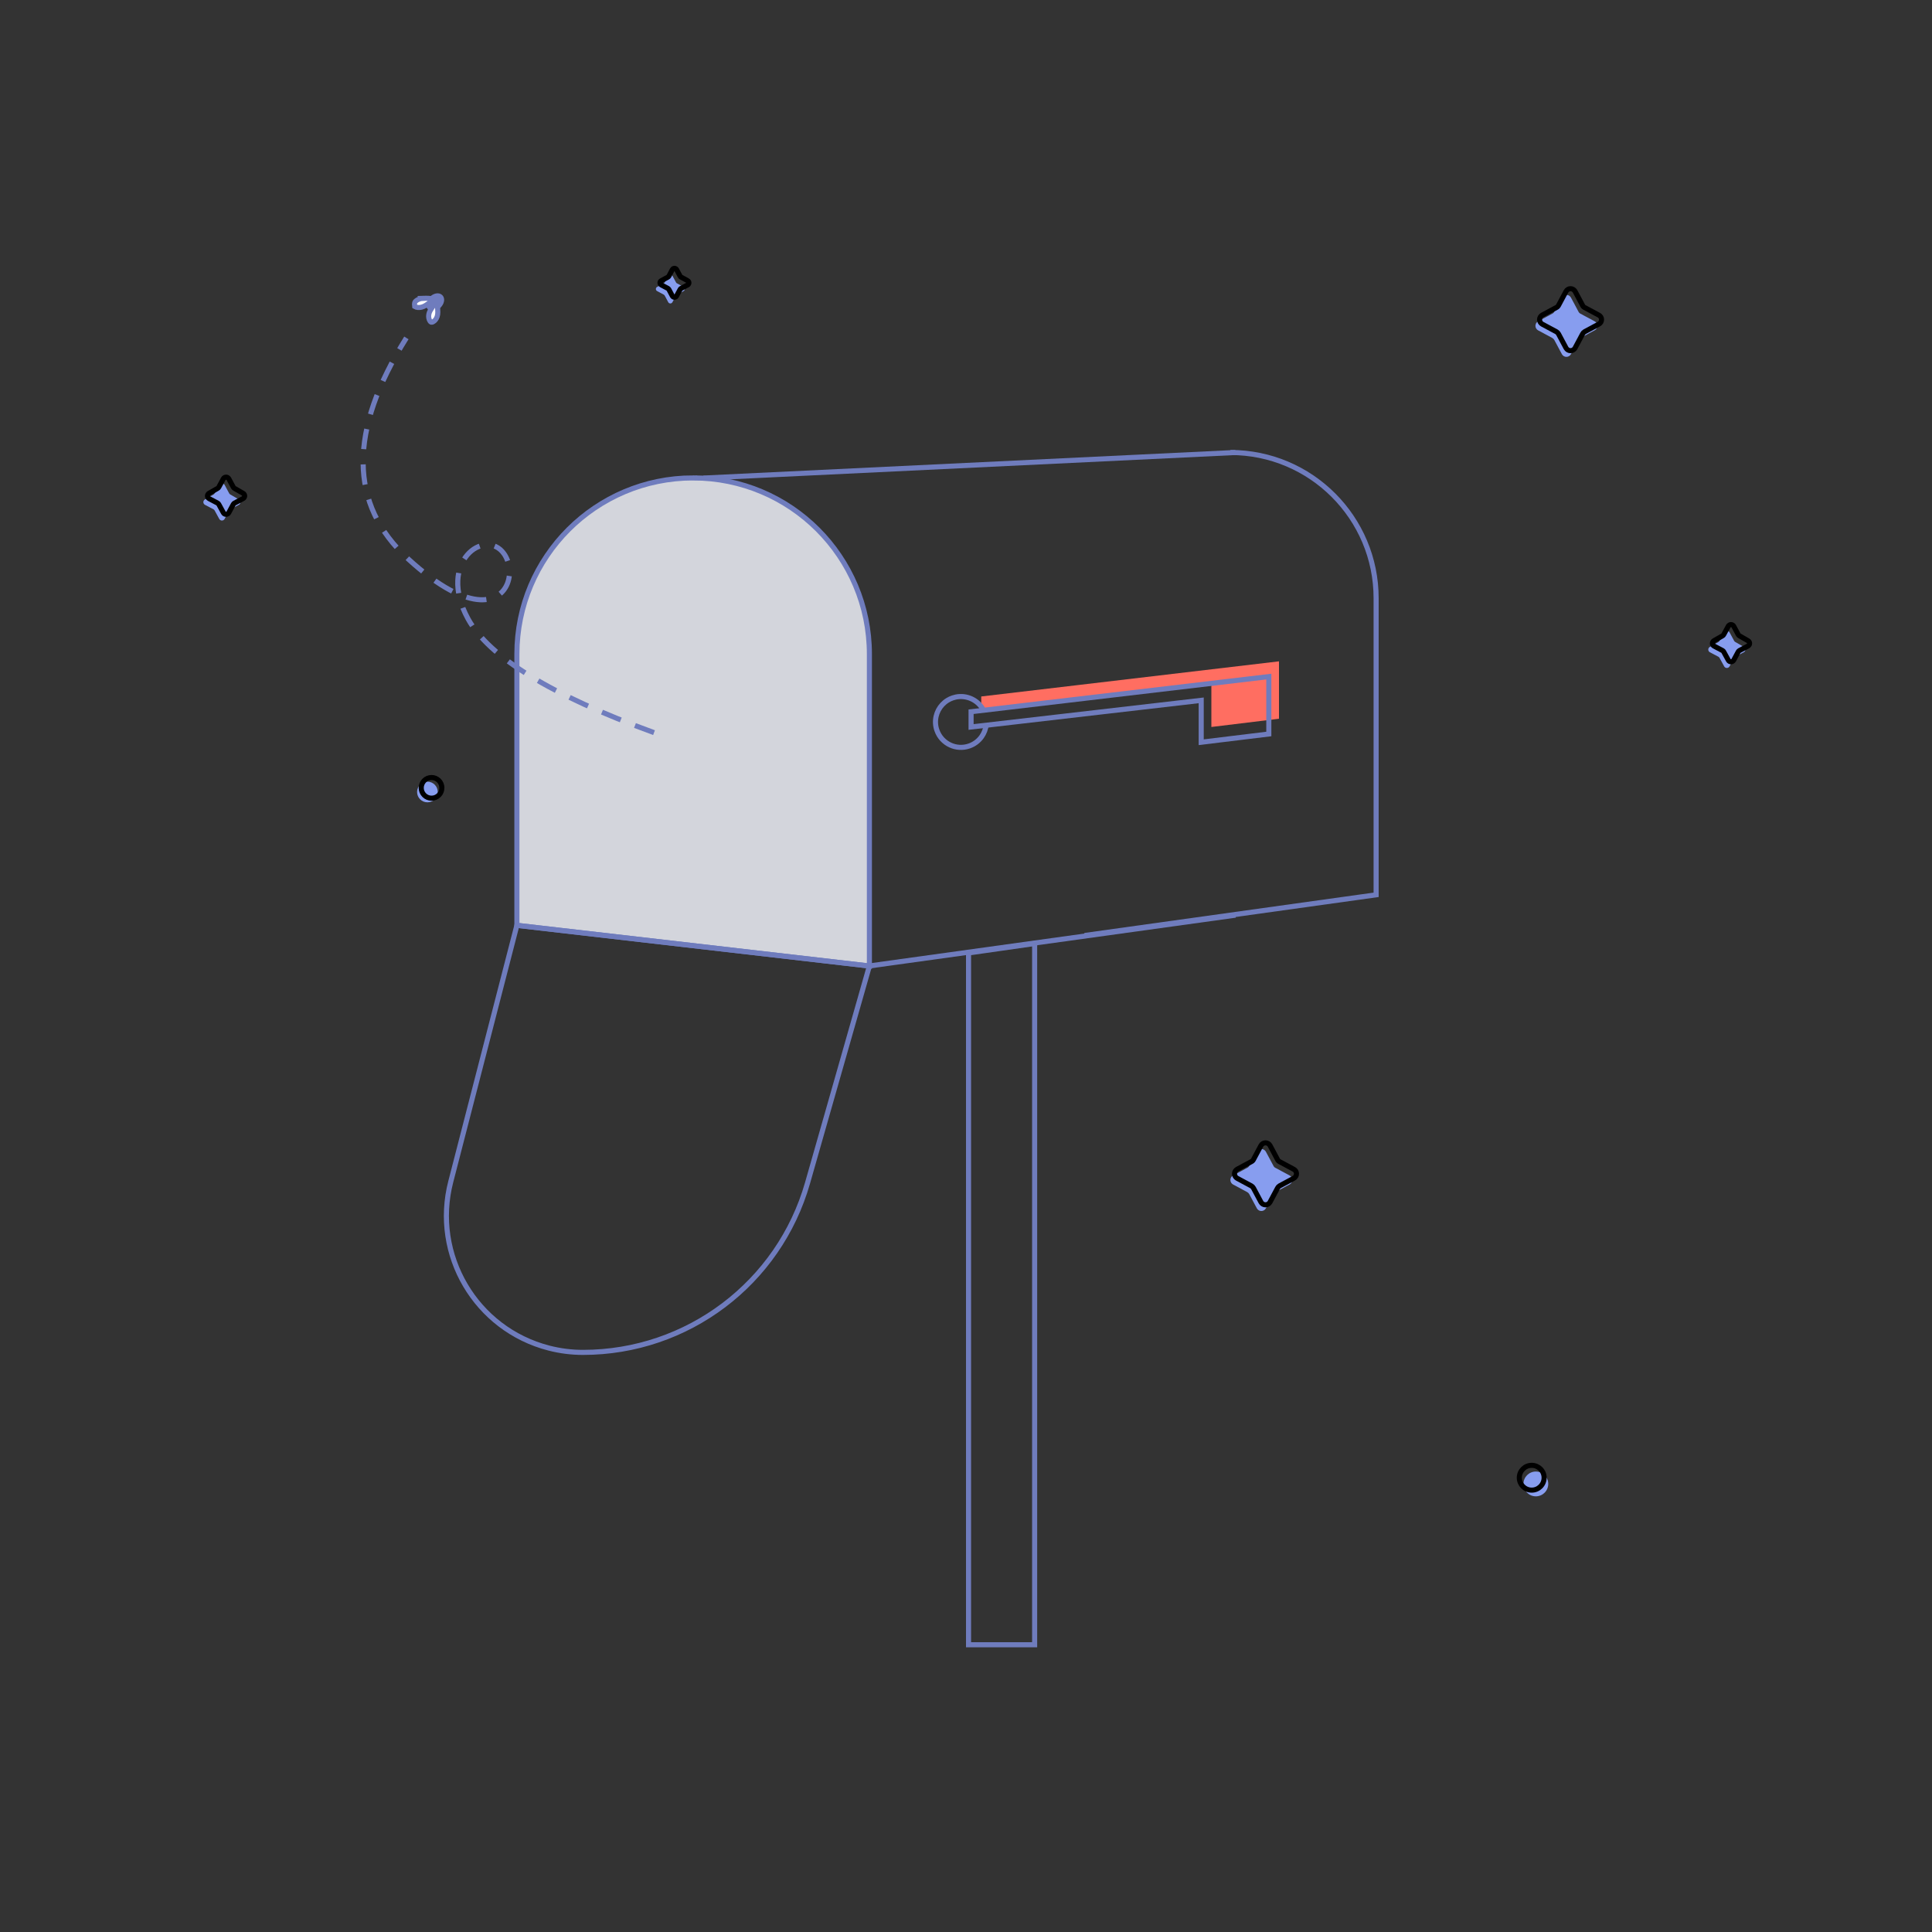 <svg xmlns="http://www.w3.org/2000/svg" width="380" height="380" viewBox="0 0 380 380">
    <rect x="0" y="0" width="380" height="380" fill="#333333" stroke="none"/>
    <g fill="none" fill-rule="evenodd">
        <g transform="translate(39.995 52.78)">
            <g fill-rule="nonzero" transform="translate(258.836 235.434)">
                <circle cx="3.251" cy="3.658" r="2.438" fill="#879DEF"/>
                <circle cx="2.438" cy="2.438" r="2.438" stroke="#000"/>
            </g>
            <g fill-rule="nonzero">
                <path fill="#879DEF" d="M4.064 2.845c0 1.122-.91 2.032-2.032 2.032C.91 4.877 0 3.967 0 2.845 0 1.723.91.813 2.032.813c1.122 0 2.032.91 2.032 2.032z" transform="translate(42.041 100.15)"/>
                <path stroke="#000" d="M4.877 2.032c0 1.122-.91 2.032-2.032 2.032-1.122 0-2.032-.91-2.032-2.032C.813.91 1.723 0 2.845 0c1.122 0 2.032.91 2.032 2.032h0z" transform="translate(42.041 100.15)"/>
            </g>
            <g fill-rule="nonzero">
                <path fill="#879DEF" d="M5.33 3.432c-.107-.058-.194-.144-.252-.25l-.89-1.654c-.107-.19-.31-.309-.531-.309-.22 0-.424.118-.532.309l-.899 1.655c-.051.107-.136.194-.241.249l-1.673.956C.119 4.495 0 4.696 0 4.914c0 .219.12.42.312.527l1.673.88c.105.055.19.142.241.248l.9 1.646c.102.196.307.32.531.32.224 0 .429-.124.532-.32l.89-1.646c.057-.105.144-.191.25-.248l1.663-.88c.199-.102.323-.305.323-.527 0-.22-.124-.424-.323-.526L5.33 3.432z" transform="translate(0 41.068)"/>
                <path stroke="#000" d="M6.142 2.212c-.106-.057-.193-.143-.251-.248L5 .309C4.895.119 4.692 0 4.47 0c-.22 0-.424.118-.532.309L3.04 1.964c-.051.106-.136.194-.242.248l-1.672.957c-.193.107-.312.308-.312.526 0 .219.12.42.312.526l1.672.88c.106.055.19.143.242.25l.9 1.645c.102.196.307.32.53.32.224 0 .43-.124.533-.32L5.89 5.35c.058-.105.145-.191.251-.248l1.663-.88c.198-.103.323-.305.323-.527 0-.22-.125-.424-.323-.526l-1.663-.957z" transform="translate(0 41.068)"/>
            </g>
            <g fill-rule="nonzero">
                <path fill="#879DEF" d="M5.33 3.432c-.107-.058-.194-.144-.252-.25l-.89-1.654c-.107-.19-.31-.309-.531-.309-.22 0-.424.118-.532.309l-.899 1.655c-.051.107-.136.194-.241.249l-1.673.956C.119 4.495 0 4.696 0 4.914c0 .219.12.42.312.527l1.673.88c.105.055.19.142.241.248l.9 1.646c.102.196.307.32.531.32.224 0 .429-.124.532-.32l.89-1.646c.057-.105.144-.191.25-.248l1.663-.88c.199-.102.323-.305.323-.527 0-.22-.124-.424-.323-.526L5.33 3.432z" transform="translate(296 70.068)"/>
                <path stroke="#000" d="M6.142 2.212c-.106-.057-.193-.143-.251-.248L5 .309C4.895.119 4.692 0 4.47 0c-.22 0-.424.118-.532.309L3.04 1.964c-.051.106-.136.194-.242.248l-1.672.957c-.193.107-.312.308-.312.526 0 .219.12.42.312.526l1.672.88c.106.055.19.143.242.25l.9 1.645c.102.196.307.32.53.32.224 0 .43-.124.533-.32L5.89 5.35c.058-.105.145-.191.251-.248l1.663-.88c.198-.103.323-.305.323-.527 0-.22-.125-.424-.323-.526l-1.663-.957z" transform="translate(296 70.068)"/>
            </g>
            <g fill-rule="nonzero">
                <path fill="#D2DCFF" d="M13.18 7.912L10.033 6.22c-.197-.107-.36-.27-.466-.468L7.88 2.595C7.683 2.228 7.302 2 6.887 2c-.415 0-.797.228-.994.595L4.207 5.752c-.108.198-.27.36-.467.468L.593 7.912C.228 8.11 0 8.492 0 8.909c0 .416.228.799.593.997l3.147 1.691c.197.108.36.27.467.469l1.686 3.157c.197.366.579.594.994.594.415 0 .796-.228.993-.594l1.687-3.157c.107-.199.269-.361.466-.469l3.147-1.646c.39-.19.637-.585.637-1.02 0-.434-.247-.83-.637-1.02z" transform="translate(96.005 54.22)"/>
                <path stroke="#000" d="M13.993 6.693L10.846 5c-.197-.108-.36-.27-.467-.468L8.693 1.376C8.496 1.009 8.114.78 7.7.78c-.415 0-.796.228-.993.595L5.019 4.533c-.107.198-.269.36-.466.468L1.406 6.693c-.366.197-.593.58-.593.996 0 .417.227.8.593.997l3.147 1.692c.197.108.36.27.466.468l1.687 3.157c.197.367.578.595.993.595.415 0 .797-.228.994-.595l1.686-3.157c.108-.198.27-.36.467-.468l3.147-1.646c.39-.19.637-.586.637-1.02 0-.434-.247-.83-.637-1.02h0z" transform="translate(96.005 54.22)"/>
            </g>
            <g fill-rule="nonzero">
                <path fill="#879DEF" d="M5.45 3.65l-1.3-.701c-.085-.037-.153-.105-.19-.19l-.702-1.3c-.084-.148-.242-.24-.413-.24-.17 0-.328.092-.412.24l-.693 1.3c-.043.081-.109.147-.19.19l-1.3.702c-.153.08-.25.239-.25.412 0 .174.097.333.25.413l1.3.693c.077.048.142.113.19.19l.693 1.299c.08.154.239.25.412.25.174 0 .333-.096.413-.25l.702-1.3c.043-.08.109-.147.19-.19l1.3-.692c.148-.084.24-.242.24-.413 0-.17-.092-.328-.24-.412z" transform="translate(89.005)"/>
                <path stroke="#000" d="M6.262 2.432l-1.3-.702c-.084-.038-.152-.105-.19-.19L4.072.24C3.986.092 3.829 0 3.658 0c-.17 0-.328.092-.413.24l-.692 1.3c-.043.08-.109.147-.19.19l-1.3.702c-.153.08-.25.239-.25.412 0 .174.097.333.25.413l1.3.692c.077.049.142.114.19.19l.692 1.3c.08.154.24.25.413.25.174 0 .333-.096.413-.25l.702-1.3c.042-.08.108-.147.19-.19l1.299-.692c.148-.084.24-.242.24-.413 0-.17-.092-.328-.24-.412z" transform="translate(89.005)"/>
            </g>
            <g fill-rule="nonzero">
                <path fill="#879DEF" d="M11.651 6.419L8.868 4.925c-.174-.084-.314-.224-.398-.398L6.98 1.739c-.18-.321-.518-.52-.885-.52s-.706.199-.885.52L3.72 4.527c-.092.175-.24.315-.418.398L.519 6.42c-.32.18-.519.518-.519.886s.198.707.519.886l2.783 1.494c.176.097.32.242.417.418l1.491 2.788c.18.321.518.52.885.52s.705-.199.884-.52l1.491-2.788c.09-.175.228-.32.398-.418l2.783-1.494c.332-.17.54-.512.54-.886s-.208-.716-.54-.886z" transform="translate(262.005 4)"/>
                <path stroke="#000" d="M12.464 5.2L9.68 3.706c-.174-.084-.314-.224-.398-.398L7.793.52C7.612.199 7.274 0 6.907 0s-.706.199-.885.52L4.532 3.308c-.092.175-.238.315-.418.398L1.331 5.2c-.32.18-.518.518-.518.886s.198.707.518.886l2.783 1.494c.177.097.321.242.418.418l1.49 2.788c.18.321.519.52.886.52s.705-.199.884-.52l1.491-2.788c.09-.175.228-.32.398-.418l2.783-1.494c.332-.17.54-.512.54-.886s-.208-.716-.54-.886z" transform="translate(262.005 4)"/>
            </g>
            <g fill-rule="nonzero">
                <path fill="#879DEF" d="M11.651 6.419L8.868 4.925c-.174-.084-.314-.224-.398-.398L6.98 1.739c-.18-.321-.518-.52-.885-.52s-.706.199-.885.52L3.72 4.527c-.092.175-.24.315-.418.398L.519 6.42c-.32.18-.519.518-.519.886s.198.707.519.886l2.783 1.494c.176.097.32.242.417.418l1.491 2.788c.18.321.518.52.885.52s.705-.199.884-.52l1.491-2.788c.09-.175.228-.32.398-.418l2.783-1.494c.332-.17.54-.512.54-.886s-.208-.716-.54-.886z" transform="translate(202.005 172)"/>
                <path stroke="#000" d="M12.464 5.2L9.68 3.706c-.174-.084-.314-.224-.398-.398L7.793.52C7.612.199 7.274 0 6.907 0s-.706.199-.885.52L4.532 3.308c-.092.175-.238.315-.418.398L1.331 5.2c-.32.18-.518.518-.518.886s.198.707.518.886l2.783 1.494c.177.097.321.242.418.418l1.49 2.788c.18.321.519.52.886.52s.705-.199.884-.52l1.491-2.788c.09-.175.228-.32.398-.418l2.783-1.494c.332-.17.54-.512.54-.886s-.208-.716-.54-.886z" transform="translate(202.005 172)"/>
            </g>
            <path stroke="#6F7CBD" d="M163.505 132.796v137.923h-13V134.653l13-1.857zM202.005 36.22c15.832 0 28.666 12.834 28.666 28.666v58.333l-57.333 8"/>
            <path stroke="#6F7CBD" d="M99.005 46.208L171.005 36.219 203.005 132.208 99.005 137.208" transform="rotate(-180 151.005 86.714)"/>
            <path fill="#D3D5DC" stroke="#6F7CBD" d="M96.338 41.22c19.146 0 34.667 15.52 34.667 34.666v61.333h0l-69.334-8V75.886c0-19.146 15.521-34.667 34.667-34.667z"/>
            <path stroke="#6F7CBD" d="M74.671 129.22c20.517 0 38.546 13.607 44.171 33.338l12.163 42.661h0l-69.334 8-13.008-50.432c-3.705-14.364 4.936-29.012 19.3-32.717 2.191-.565 4.445-.85 6.708-.85z" transform="matrix(1 0 0 -1 0 342.438)"/>
            <path fill="#FF6E61" d="M166.304 77.296L153.005 78.916 153.005 90.208 211.566 83.296 211.566 80.296 166.304 85.534z" transform="rotate(-180 182.285 83.752)"/>
            <path stroke="#6F7CBD" d="M149.792 94.198c2.162-.356 3.856-2.099 4.14-4.284.027-.213.041-.43.041-.65 0-.371-.04-.733-.117-1.081-.098-.444-.255-.866-.462-1.257-.839-1.583-2.504-2.662-4.42-2.662-1.418 0-2.698.59-3.608 1.538-.862.899-1.393 2.119-1.393 3.462 0 1.072.337 2.065.911 2.878.513.728 1.215 1.312 2.035 1.682" transform="rotate(-109 148.973 89.231)"/>
            <path stroke="#6F7CBD" d="M164.304 80.296L151.005 81.916 151.005 93.208 209.566 86.296 209.566 83.296 164.304 88.534z" transform="rotate(-180 180.285 86.752)"/>
            <path stroke="#6F7CBD" stroke-dasharray="4 3" d="M93.158 87.977c-1.13-21.544-4.702-35.388-10.717-41.533-9.024-9.218-18.133-1.939-14.322 3.005 2.438 3.162 8.592 3.778 10.037-1.791.814-3.138.134-8.239-3.548-15.954C67.798 17.43 53.98 13.096 33.155 18.7" transform="scale(-1 1) rotate(73 0 -33.197)"/>
            <ellipse cx="45.584" cy="6.677" fill="#6F7CBD" stroke="#6F7CBD" rx="1.5" ry="1" transform="rotate(-44 45.584 6.677)"/>
            <path fill="#FFF" stroke="#6F7CBD" d="M45.882 6.542l.021.098c.103.497.208 1.191.215 1.983.006.628-.18 1.124-.447 1.468-.15.194-.323.339-.496.426-.123.062-.244.105-.345.08-.096-.023-.177-.12-.252-.228-.112-.164-.197-.38-.238-.626-.07-.428-.002-.944.3-1.463.275-.472.573-.896.847-1.25.186-.242.361-.45.51-.62l-.115.132zM43.239 5.892c.778-.03 1.5.027 2.04.097-.313.4-.864.864-1.557 1.298-.545.34-1.077.45-1.52.41-.248-.023-.466-.09-.635-.189-.099-.735.043-.92.235-1.085.336-.289.823-.507 1.437-.531z"/>
        </g>
    </g>
</svg>
